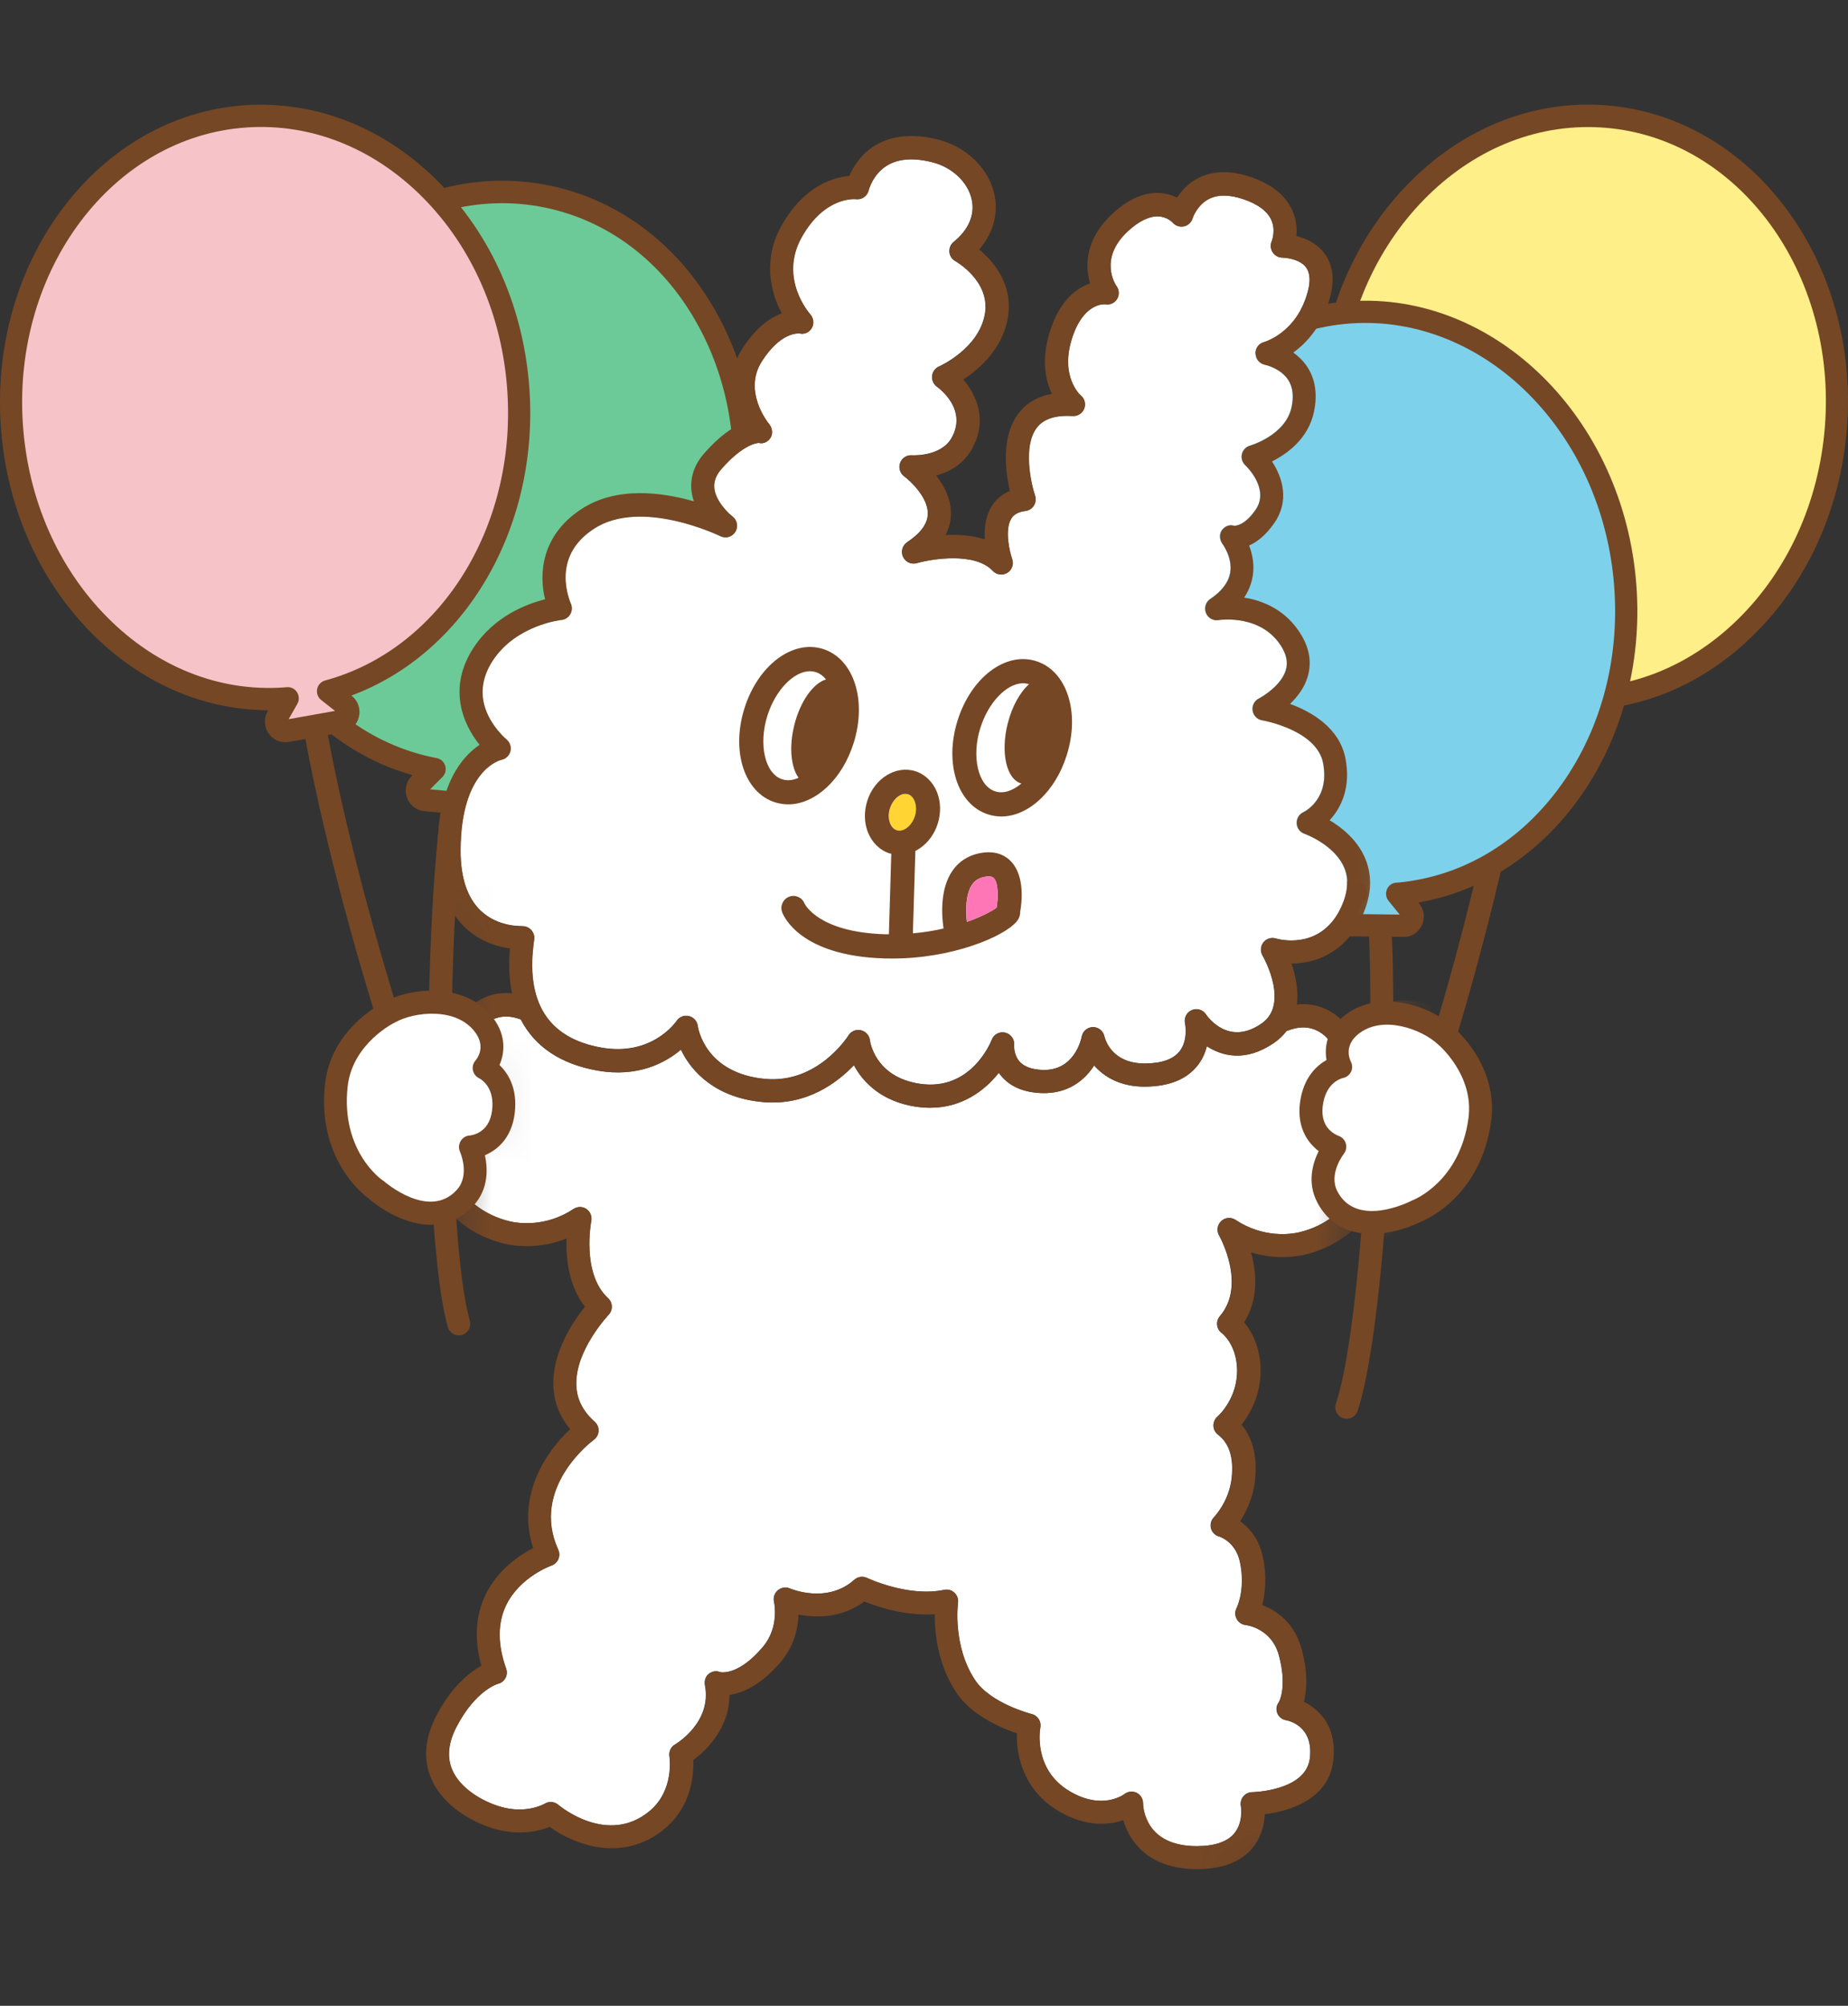 <svg width="47" height="51" viewBox="0 0 47 51" fill="none" xmlns="http://www.w3.org/2000/svg">
<rect x="0" y="0" width="47" height="51" fill="#333333" stroke="none"/>
<g clip-path="url(#clip0_41_685)">
<path d="M35.407 30.272C35.493 30.26 35.571 30.212 35.619 30.131C36.669 28.341 38.546 21.462 39.079 17.439C40.076 9.925 39.762 3.873 39.758 3.811C39.749 3.649 39.613 3.526 39.452 3.536C39.294 3.545 39.169 3.682 39.179 3.844C39.183 3.904 39.492 9.906 38.504 17.361C37.987 21.25 36.122 28.127 35.12 29.832C35.038 29.971 35.084 30.15 35.221 30.233C35.279 30.268 35.346 30.279 35.407 30.272Z" fill="#754725"/>
<path d="M33.823 9.829C34.154 5.748 37.303 2.673 40.858 2.966C44.412 3.26 47.023 6.806 46.692 10.889C46.361 14.974 43.211 18.046 39.657 17.753C39.629 17.751 39.602 17.747 39.573 17.745L39.833 18.221C39.931 18.4 39.778 18.612 39.579 18.574L38.219 18.308C38.016 18.267 37.955 18.005 38.119 17.88L38.552 17.552C35.577 16.699 33.525 13.479 33.821 9.831L33.823 9.829Z" fill="#FFEF89"/>
<path d="M39.707 18.855C39.648 18.865 39.586 18.863 39.525 18.851L38.165 18.585C37.961 18.545 37.804 18.393 37.756 18.189C37.708 17.984 37.783 17.778 37.949 17.651L37.955 17.647C35.087 16.535 33.253 13.333 33.542 9.804C33.708 7.762 34.558 5.895 35.935 4.552C37.322 3.197 39.079 2.532 40.879 2.681C44.581 2.987 47.314 6.679 46.971 10.911C46.805 12.955 45.956 14.82 44.579 16.165C43.303 17.412 41.713 18.073 40.066 18.055L40.082 18.082C40.181 18.262 40.168 18.477 40.047 18.645C39.963 18.761 39.843 18.834 39.709 18.855H39.707ZM38.366 18.048L39.542 18.277L39.326 17.882C39.276 17.79 39.28 17.678 39.338 17.589C39.395 17.501 39.496 17.452 39.6 17.462L39.68 17.47C41.317 17.605 42.916 16.998 44.187 15.759C45.466 14.51 46.256 12.772 46.411 10.866C46.728 6.947 44.227 3.53 40.835 3.249C39.2 3.114 37.599 3.723 36.329 4.962C35.049 6.211 34.259 7.949 34.104 9.855C33.821 13.323 35.726 16.445 38.63 17.279C38.733 17.308 38.81 17.395 38.829 17.501C38.848 17.607 38.808 17.714 38.722 17.78L38.366 18.05V18.048Z" fill="#754725"/>
<path d="M34.349 36.056C34.429 36.028 34.498 35.964 34.527 35.875C35.193 33.908 35.636 26.788 35.344 22.739C34.799 15.18 33.265 9.318 33.249 9.261C33.207 9.104 33.048 9.012 32.894 9.052C32.739 9.095 32.647 9.255 32.687 9.411C32.702 9.469 34.221 15.28 34.764 22.782C35.047 26.694 34.613 33.81 33.976 35.687C33.925 35.839 34.005 36.004 34.158 36.058C34.221 36.08 34.288 36.078 34.347 36.058L34.349 36.056Z" fill="#754725"/>
<path d="M28.471 15.973C28.071 11.898 30.623 8.304 34.173 7.952C37.721 7.601 40.919 10.618 41.319 14.696C41.719 18.775 39.165 22.365 35.617 22.718C35.589 22.72 35.562 22.721 35.533 22.725L35.873 23.145C36.002 23.303 35.889 23.54 35.686 23.538L34.301 23.523C34.095 23.521 33.987 23.273 34.129 23.118L34.496 22.718C31.419 22.413 28.827 19.615 28.473 15.973H28.471Z" fill="#7ED1EB"/>
<path d="M35.69 23.822C35.69 23.822 35.686 23.822 35.684 23.822L34.299 23.807C34.091 23.805 33.909 23.683 33.827 23.491C33.745 23.298 33.781 23.082 33.922 22.928L33.926 22.924C30.908 22.348 28.536 19.527 28.192 16.005C27.993 13.964 28.498 11.975 29.613 10.405C30.738 8.823 32.348 7.852 34.146 7.675C37.842 7.308 41.187 10.449 41.6 14.673C41.799 16.714 41.294 18.704 40.179 20.275C39.144 21.73 37.698 22.668 36.074 22.947L36.093 22.971C36.224 23.13 36.248 23.344 36.16 23.529C36.072 23.712 35.893 23.826 35.692 23.826L35.69 23.822ZM34.401 23.24L35.598 23.254L35.315 22.905C35.248 22.824 35.233 22.712 35.273 22.614C35.313 22.516 35.405 22.45 35.508 22.442L35.588 22.437C37.222 22.275 38.689 21.389 39.718 19.941C40.755 18.483 41.223 16.631 41.038 14.727C40.655 10.813 37.585 7.904 34.2 8.237C32.566 8.399 31.099 9.285 30.07 10.735C29.034 12.193 28.565 14.045 28.75 15.949C29.089 19.411 31.516 22.14 34.521 22.439C34.628 22.448 34.718 22.52 34.756 22.62C34.795 22.72 34.774 22.834 34.701 22.913L34.399 23.242L34.401 23.24Z" fill="#754725"/>
<path d="M11.559 33.931C11.478 33.898 11.415 33.831 11.389 33.74C10.819 31.742 10.721 24.608 11.211 20.579C12.123 13.056 13.938 7.276 13.957 7.22C14.005 7.066 14.17 6.981 14.323 7.031C14.476 7.081 14.56 7.245 14.51 7.399C14.493 7.457 12.693 13.188 11.788 20.652C11.316 24.547 11.404 31.674 11.949 33.58C11.993 33.734 11.905 33.898 11.75 33.943C11.685 33.962 11.618 33.956 11.561 33.933L11.559 33.931Z" fill="#754725"/>
<path d="M18.764 13.562C19.575 9.548 17.402 5.711 13.907 4.995C10.413 4.28 6.924 6.95 6.113 10.966C5.3 14.982 7.475 18.817 10.969 19.533C10.996 19.539 11.025 19.543 11.052 19.549L10.669 19.932C10.526 20.077 10.614 20.323 10.816 20.343L12.195 20.47C12.402 20.489 12.532 20.252 12.408 20.086L12.085 19.649C15.178 19.664 18.039 17.148 18.762 13.562H18.764Z" fill="#6CCA98"/>
<path d="M12.291 20.749C12.253 20.755 12.213 20.755 12.171 20.751L10.792 20.624C10.589 20.605 10.419 20.474 10.35 20.279C10.281 20.084 10.327 19.874 10.472 19.73L10.493 19.709C8.906 19.264 7.563 18.183 6.681 16.628C5.731 14.949 5.43 12.918 5.836 10.908C6.677 6.748 10.323 3.971 13.963 4.715C15.734 5.077 17.238 6.209 18.194 7.9C19.145 9.579 19.445 11.61 19.039 13.618C18.339 17.086 15.688 19.643 12.632 19.909L12.636 19.915C12.76 20.082 12.775 20.302 12.674 20.485C12.592 20.632 12.452 20.728 12.291 20.749ZM10.935 20.069L12.129 20.179L11.863 19.82C11.798 19.734 11.788 19.618 11.836 19.524C11.884 19.427 11.983 19.368 12.088 19.368C15.113 19.381 17.802 16.916 18.489 13.508C18.867 11.635 18.59 9.743 17.706 8.186C16.83 6.638 15.461 5.605 13.852 5.276C10.516 4.594 7.169 7.172 6.39 11.026C6.012 12.901 6.289 14.791 7.173 16.35C8.049 17.895 9.418 18.928 11.027 19.26L11.105 19.275C11.209 19.294 11.293 19.369 11.323 19.47C11.354 19.57 11.327 19.68 11.253 19.755L10.935 20.073V20.069Z" fill="#754725"/>
<mask id="mask0_41_685" style="mask-type:luminance" maskUnits="userSpaceOnUse" x="8" y="0" width="31" height="51">
<path d="M12.247 28.204L11.599 29.203L9.164 47.663L22.486 51L38.689 45.56L34.15 33.471L36.746 16.614L37.033 4.062L25.872 0L15.141 1.015L8.732 14.581L12.247 28.204Z" fill="white"/>
</mask>
<g mask="url(#mask0_41_685)">
<path d="M36.734 27.702C36.633 27.698 36.539 27.64 36.49 27.552C36.44 27.463 36.438 27.355 36.486 27.264C36.497 27.241 36.786 26.682 36.442 26.328C35.669 25.532 34.303 26.605 34.29 26.615C34.223 26.669 34.137 26.69 34.053 26.673C33.969 26.657 33.896 26.605 33.854 26.53C33.818 26.468 33.469 25.923 32.754 26.203C32.743 26.206 32.731 26.208 32.72 26.212C32.632 26.328 32.519 26.436 32.379 26.53C31.664 27.01 31.078 26.85 30.69 26.602C30.65 26.763 30.579 26.933 30.457 27.089C30.181 27.44 29.736 27.623 29.129 27.629C28.496 27.634 28.081 27.382 27.825 27.089C27.58 27.471 27.154 27.819 26.478 27.792C26.038 27.775 25.7 27.632 25.472 27.368C25.445 27.338 25.422 27.307 25.4 27.276C25.044 27.731 24.462 28.166 23.653 28.166C23.535 28.166 23.41 28.157 23.28 28.137C22.425 28.004 21.949 27.524 21.716 27.083C21.297 27.524 20.514 28.12 19.409 28.022C18.206 27.916 17.586 27.257 17.316 26.688C16.926 27.018 16.226 27.403 15.191 27.22C14.254 27.054 13.598 26.609 13.244 25.921C12.538 25.654 12.194 26.193 12.156 26.255C12.112 26.328 12.039 26.38 11.955 26.395C11.871 26.411 11.785 26.39 11.72 26.337C11.706 26.328 10.341 25.255 9.568 26.05C9.218 26.411 9.52 26.981 9.524 26.987C9.572 27.078 9.572 27.187 9.52 27.276C9.468 27.365 9.375 27.42 9.273 27.424C9.174 27.428 8.669 27.482 8.652 28.124C8.636 28.657 9.021 28.852 9.065 28.871C9.155 28.91 9.216 28.989 9.235 29.085C9.254 29.182 9.222 29.28 9.155 29.349C9.091 29.417 8.9 29.679 9.201 30.039C9.774 30.731 10.998 30.623 11.524 30.367C11.647 30.307 11.794 30.34 11.88 30.446C11.882 30.45 12.257 30.893 12.973 31.057C13.169 31.101 13.871 31.213 14.587 30.739C14.686 30.673 14.814 30.673 14.912 30.741C15.009 30.808 15.059 30.927 15.034 31.045C15.033 31.058 14.778 32.38 15.461 33.007C15.52 33.061 15.555 33.136 15.557 33.217C15.559 33.298 15.53 33.375 15.474 33.432C15.467 33.442 14.617 34.338 14.654 35.226C14.669 35.581 14.82 35.882 15.12 36.148C15.187 36.207 15.224 36.294 15.22 36.383C15.216 36.471 15.172 36.554 15.099 36.608C15.034 36.656 13.483 37.834 14.195 39.404C14.229 39.479 14.231 39.568 14.197 39.645C14.164 39.722 14.099 39.782 14.021 39.807C14.013 39.809 13.212 40.096 12.865 40.822C12.649 41.275 12.651 41.815 12.869 42.427C12.898 42.506 12.89 42.593 12.852 42.666C12.812 42.739 12.743 42.794 12.663 42.813C12.643 42.819 12.098 42.978 11.616 43.89C11.4 44.298 11.36 44.668 11.494 44.99C11.7 45.483 12.284 45.807 12.72 45.936C13.387 46.133 13.848 45.865 13.852 45.861C13.959 45.794 14.099 45.805 14.195 45.888C14.244 45.931 15.453 46.932 16.517 46.05C17.15 45.526 17.029 44.691 17.024 44.657C17.005 44.535 17.062 44.414 17.167 44.354C17.205 44.333 18.108 43.788 17.928 42.851C17.907 42.743 17.938 42.63 18.022 42.562C18.104 42.495 18.21 42.474 18.307 42.514C18.361 42.526 18.793 42.593 19.401 41.874C19.824 41.375 19.69 40.751 19.684 40.726C19.659 40.618 19.698 40.502 19.784 40.433C19.87 40.362 19.986 40.344 20.088 40.389C20.126 40.404 21.037 40.784 21.729 40.165C21.817 40.086 21.945 40.069 22.05 40.121C22.06 40.127 23.093 40.616 24.011 40.423C24.105 40.404 24.202 40.431 24.271 40.497C24.34 40.562 24.374 40.658 24.361 40.755C24.361 40.764 24.218 41.855 24.799 42.722C25.197 43.316 26.228 43.58 26.237 43.582C26.39 43.62 26.486 43.772 26.455 43.926C26.448 43.969 26.266 44.996 27.209 45.549C28.032 46.033 28.573 45.634 28.596 45.616C28.684 45.547 28.802 45.534 28.904 45.584C29.005 45.634 29.068 45.738 29.068 45.852C29.068 45.961 29.122 46.94 30.432 46.94H30.442C30.893 46.94 31.214 46.828 31.392 46.613C31.628 46.328 31.559 45.923 31.557 45.919C31.541 45.834 31.564 45.744 31.62 45.676C31.675 45.609 31.756 45.568 31.844 45.568C31.857 45.568 33.217 45.539 33.313 44.701C33.406 43.89 32.783 43.751 32.712 43.74C32.611 43.72 32.521 43.657 32.484 43.56C32.448 43.464 32.459 43.362 32.523 43.281C32.544 43.242 32.735 42.871 32.525 42.09C32.337 41.398 31.704 41.321 31.677 41.318C31.58 41.306 31.494 41.248 31.45 41.161C31.404 41.075 31.404 40.971 31.45 40.884C31.457 40.867 31.679 40.418 31.536 39.722C31.427 39.198 31.021 39.073 31.004 39.067C30.902 39.04 30.824 38.961 30.797 38.859C30.771 38.757 30.801 38.649 30.876 38.574C30.878 38.572 31.258 38.178 31.323 37.585C31.381 37.069 31.264 36.697 30.977 36.479C30.906 36.425 30.862 36.34 30.86 36.252C30.858 36.161 30.897 36.074 30.964 36.017C30.983 35.999 31.482 35.556 31.461 34.806C31.442 34.182 31.088 33.907 31.073 33.895C31.006 33.847 30.964 33.773 30.954 33.691C30.945 33.608 30.971 33.527 31.025 33.463C31.71 32.66 31.01 31.425 31.004 31.413C30.935 31.294 30.956 31.143 31.056 31.049C31.155 30.954 31.304 30.941 31.419 31.016C32.136 31.49 32.836 31.38 33.033 31.334C33.749 31.17 34.124 30.727 34.126 30.723C34.212 30.617 34.359 30.584 34.481 30.644C35.005 30.901 36.231 31.008 36.805 30.317C37.106 29.954 36.914 29.694 36.849 29.623C36.78 29.554 36.754 29.455 36.771 29.361C36.788 29.266 36.855 29.186 36.945 29.147C36.985 29.128 37.37 28.935 37.354 28.401C37.337 27.762 36.83 27.708 36.729 27.702H36.734Z" fill="white"/>
<path d="M13.275 23.549C13.363 23.543 13.449 23.58 13.508 23.645C13.567 23.711 13.596 23.8 13.582 23.888C13.349 25.47 13.927 26.395 15.296 26.636C16.578 26.861 17.182 25.992 17.207 25.956C17.276 25.854 17.4 25.806 17.519 25.834C17.638 25.863 17.727 25.962 17.743 26.083C17.748 26.131 17.93 27.295 19.466 27.432C20.792 27.549 21.547 26.374 21.58 26.324C21.635 26.237 21.729 26.187 21.828 26.187C21.849 26.187 21.872 26.189 21.895 26.195C22.016 26.224 22.108 26.326 22.121 26.449C22.125 26.484 22.251 27.378 23.378 27.553C24.696 27.759 25.201 26.49 25.222 26.436C25.275 26.297 25.421 26.22 25.564 26.255C25.707 26.289 25.803 26.424 25.788 26.571C25.788 26.571 25.771 26.811 25.925 26.987C26.042 27.12 26.239 27.193 26.509 27.203C27.316 27.233 27.492 26.443 27.511 26.353C27.538 26.214 27.658 26.114 27.798 26.114C27.938 26.114 28.056 26.212 28.085 26.349C28.1 26.418 28.267 27.039 29.112 27.039C29.118 27.039 29.124 27.039 29.129 27.039C29.546 27.035 29.839 26.931 30 26.729C30.225 26.441 30.139 26.021 30.137 26.017C30.107 25.879 30.179 25.738 30.309 25.682C30.44 25.626 30.589 25.671 30.667 25.788C30.723 25.871 31.245 26.586 32.058 26.041C32.172 25.964 32.521 25.73 32.385 25.033C32.306 24.634 32.111 24.299 32.109 24.295C32.048 24.189 32.056 24.058 32.13 23.962C32.205 23.865 32.331 23.825 32.448 23.861C32.492 23.875 33.552 24.177 34.08 23.123C34.275 22.734 34.313 22.381 34.191 22.077C33.951 21.478 33.179 21.2 33.171 21.196C33.058 21.156 32.98 21.052 32.974 20.932C32.968 20.813 33.035 20.701 33.142 20.649C33.209 20.616 33.812 20.293 33.647 19.406C33.49 18.556 32.111 18.314 32.098 18.312C31.972 18.293 31.872 18.192 31.853 18.065C31.834 17.938 31.899 17.813 32.014 17.755C32.169 17.678 32.593 17.395 32.699 17.032C32.752 16.851 32.72 16.664 32.601 16.462C32.096 15.604 31.029 15.759 30.983 15.764C30.847 15.786 30.715 15.709 30.665 15.579C30.616 15.45 30.661 15.304 30.776 15.227C31.071 15.028 31.241 14.803 31.283 14.556C31.346 14.177 31.096 13.839 31.092 13.835C31.013 13.731 30.996 13.583 31.073 13.477C31.147 13.373 31.266 13.325 31.384 13.365C31.427 13.367 31.652 13.356 31.926 12.964C32.299 12.431 31.692 11.853 31.668 11.828C31.589 11.754 31.557 11.645 31.581 11.54C31.606 11.437 31.687 11.354 31.79 11.327C31.798 11.325 32.693 11.066 32.844 10.35C32.903 10.068 32.874 9.835 32.758 9.656C32.561 9.355 32.169 9.274 32.165 9.273C32.031 9.246 31.931 9.13 31.928 8.991C31.924 8.852 32.014 8.731 32.146 8.696C32.178 8.687 32.985 8.452 33.261 7.409C33.334 7.137 33.316 6.931 33.213 6.794C33.033 6.557 32.616 6.548 32.612 6.548C32.513 6.548 32.421 6.498 32.366 6.413C32.312 6.328 32.303 6.224 32.343 6.132C32.343 6.132 32.452 5.862 32.333 5.594C32.232 5.369 31.993 5.189 31.624 5.064C31.268 4.943 30.969 4.941 30.74 5.058C30.434 5.216 30.329 5.548 30.327 5.552C30.294 5.654 30.21 5.733 30.105 5.754C30 5.775 29.892 5.74 29.822 5.658C29.82 5.656 29.686 5.509 29.456 5.5C29.229 5.49 28.961 5.619 28.686 5.873C27.921 6.581 28.372 7.243 28.393 7.272C28.462 7.371 28.471 7.502 28.406 7.602C28.343 7.704 28.23 7.756 28.112 7.735C28.06 7.731 27.544 7.708 27.259 8.608C26.953 9.575 27.463 10.036 27.486 10.055C27.584 10.136 27.618 10.271 27.57 10.39C27.524 10.51 27.406 10.583 27.278 10.575C26.834 10.548 26.536 10.646 26.362 10.878C26.01 11.34 26.212 12.278 26.321 12.6C26.35 12.685 26.339 12.778 26.291 12.853C26.243 12.928 26.166 12.978 26.078 12.99C25.843 13.018 25.759 13.117 25.715 13.186C25.539 13.473 25.677 14.034 25.738 14.209C25.786 14.34 25.734 14.489 25.616 14.562C25.497 14.635 25.344 14.616 25.248 14.514C24.793 14.028 23.695 14.207 23.311 14.317C23.171 14.358 23.024 14.288 22.965 14.155C22.905 14.022 22.949 13.866 23.07 13.785C23.412 13.558 23.59 13.317 23.596 13.067C23.607 12.654 23.165 12.236 22.993 12.109C22.888 12.03 22.846 11.891 22.892 11.768C22.938 11.645 23.058 11.566 23.19 11.575C23.196 11.575 23.93 11.621 24.204 11.128C24.6 10.413 23.907 9.889 23.827 9.831C23.741 9.77 23.693 9.664 23.705 9.558C23.716 9.452 23.783 9.359 23.881 9.317C23.89 9.313 24.893 8.868 25.047 7.985C25.195 7.145 24.305 6.644 24.296 6.638C24.21 6.59 24.152 6.504 24.145 6.405C24.137 6.307 24.177 6.211 24.254 6.149C24.634 5.843 24.797 5.461 24.713 5.074C24.619 4.634 24.219 4.255 23.718 4.126C23.238 4.002 22.848 4.029 22.557 4.207C22.192 4.43 22.092 4.831 22.09 4.835C22.056 4.983 21.915 5.081 21.765 5.062C21.737 5.058 20.971 4.987 20.386 6.029C19.803 7.068 20.568 7.949 20.602 7.987C20.688 8.084 20.709 8.228 20.642 8.34C20.576 8.45 20.455 8.506 20.331 8.477C20.279 8.473 19.843 8.454 19.374 9.182C18.885 9.945 19.527 10.745 19.556 10.777C19.638 10.878 19.661 11.022 19.592 11.13C19.523 11.236 19.413 11.29 19.292 11.259C19.237 11.261 18.889 11.305 18.347 11.92C18.208 12.078 18.148 12.236 18.164 12.404C18.194 12.729 18.508 13.038 18.627 13.13C18.747 13.223 18.778 13.392 18.697 13.521C18.617 13.65 18.454 13.697 18.319 13.631C18.286 13.616 16.301 12.654 15.097 13.444C14.633 13.749 14.392 14.153 14.38 14.645C14.373 15.032 14.51 15.337 14.512 15.34C14.552 15.427 14.549 15.529 14.501 15.612C14.453 15.695 14.369 15.751 14.275 15.761C14.264 15.761 13.127 15.886 12.53 16.79C12.226 17.25 12.186 17.72 12.41 18.186C12.59 18.558 12.875 18.795 12.877 18.797C12.965 18.87 13.005 18.988 12.976 19.1C12.947 19.212 12.86 19.296 12.747 19.318C12.708 19.327 11.716 19.576 11.71 21.62C11.71 22.312 11.88 22.826 12.221 23.152C12.662 23.574 13.263 23.545 13.271 23.545L13.275 23.549Z" fill="white"/>
<path d="M37.947 28.384C37.926 27.667 37.517 27.326 37.14 27.187C37.23 26.848 37.268 26.331 36.863 25.913C35.96 24.983 34.695 25.636 34.167 25.979C33.923 25.724 33.517 25.482 32.983 25.54C33.026 25.185 32.957 24.817 32.846 24.501C33.425 24.497 34.164 24.254 34.6 23.385C34.875 22.834 34.919 22.318 34.73 21.848C34.535 21.366 34.135 21.046 33.816 20.855C33.846 20.822 33.879 20.786 33.909 20.747C34.123 20.474 34.353 20 34.221 19.296C34.074 18.506 33.353 18.096 32.809 17.897C32.993 17.722 33.175 17.489 33.259 17.202C33.36 16.857 33.309 16.506 33.104 16.159C32.72 15.506 32.121 15.271 31.643 15.194C31.756 15.024 31.828 14.841 31.861 14.645C31.909 14.348 31.847 14.076 31.769 13.87C31.96 13.785 32.186 13.62 32.406 13.303C32.804 12.733 32.618 12.136 32.35 11.733C32.735 11.54 33.274 11.155 33.418 10.471C33.511 10.026 33.454 9.639 33.244 9.322C33.142 9.17 33.018 9.053 32.892 8.964C33.234 8.717 33.634 8.288 33.827 7.561C33.95 7.103 33.898 6.723 33.678 6.434C33.481 6.176 33.198 6.058 32.97 6.002C32.987 5.823 32.976 5.598 32.873 5.361C32.704 4.973 32.347 4.684 31.811 4.501C31.295 4.326 30.841 4.336 30.462 4.534C30.214 4.665 30.046 4.856 29.936 5.024C29.82 4.966 29.674 4.919 29.502 4.908C29.103 4.883 28.695 5.06 28.29 5.436C27.614 6.06 27.584 6.74 27.724 7.207C27.389 7.32 26.954 7.627 26.702 8.428C26.476 9.141 26.589 9.669 26.754 10.014C26.387 10.082 26.099 10.251 25.897 10.519C25.451 11.109 25.576 12.012 25.684 12.483C25.444 12.581 25.3 12.741 25.218 12.876C25.061 13.132 25.03 13.442 25.047 13.716C24.721 13.608 24.363 13.587 24.047 13.604C24.135 13.437 24.181 13.261 24.185 13.076C24.194 12.689 24.009 12.346 23.81 12.091C24.133 12.003 24.499 11.814 24.721 11.413C25.122 10.689 24.841 10.047 24.499 9.648C24.9 9.388 25.493 8.879 25.631 8.085C25.78 7.232 25.264 6.642 24.902 6.343C25.258 5.935 25.398 5.442 25.291 4.946C25.147 4.284 24.588 3.736 23.866 3.551C23.223 3.388 22.678 3.44 22.245 3.705C21.882 3.931 21.693 4.257 21.599 4.474C21.212 4.507 20.453 4.711 19.877 5.736C19.395 6.596 19.594 7.43 19.883 7.966C19.592 8.076 19.229 8.32 18.885 8.856C18.408 9.6 18.638 10.336 18.862 10.768C18.613 10.877 18.288 11.095 17.911 11.525C17.664 11.806 17.552 12.13 17.584 12.461C17.594 12.562 17.616 12.656 17.647 12.747C16.844 12.517 15.679 12.355 14.782 12.947C13.762 13.616 13.703 14.6 13.864 15.238C13.393 15.356 12.573 15.666 12.049 16.462C11.385 17.468 11.756 18.395 12.198 18.938C11.752 19.235 11.136 19.946 11.13 21.618C11.129 22.483 11.364 23.146 11.832 23.587C12.215 23.948 12.664 24.073 12.969 24.116C12.932 24.534 12.951 24.915 13.022 25.256C12.494 25.202 12.094 25.443 11.851 25.696C11.325 25.353 10.061 24.699 9.156 25.63C8.751 26.046 8.789 26.563 8.879 26.904C8.502 27.041 8.091 27.384 8.072 28.1C8.057 28.675 8.326 29.027 8.55 29.218C8.416 29.519 8.38 29.956 8.757 30.411C9.451 31.249 10.771 31.276 11.589 30.975C11.8 31.168 12.223 31.482 12.848 31.627C13.055 31.675 13.69 31.777 14.407 31.492C14.392 31.983 14.46 32.692 14.876 33.224C14.581 33.592 14.04 34.388 14.074 35.24C14.089 35.65 14.233 36.018 14.501 36.338C13.869 36.924 13.129 38.057 13.56 39.361C13.221 39.535 12.659 39.903 12.349 40.55C12.092 41.082 12.058 41.689 12.242 42.354C11.953 42.514 11.496 42.866 11.107 43.605C10.805 44.179 10.755 44.72 10.964 45.213C11.251 45.898 11.98 46.325 12.567 46.497C13.208 46.684 13.716 46.555 13.979 46.45C14.606 46.903 15.84 47.379 16.901 46.501C17.59 45.93 17.647 45.121 17.632 44.751C17.934 44.528 18.552 43.965 18.552 43.094C18.871 43.051 19.34 42.866 19.862 42.25C20.206 41.843 20.296 41.385 20.308 41.051C20.73 41.134 21.39 41.157 21.983 40.72C22.303 40.849 23.02 41.094 23.772 41.044C23.77 41.51 23.846 42.325 24.328 43.044C24.715 43.62 25.472 43.94 25.864 44.073C25.841 44.641 26.038 45.529 26.928 46.052C27.63 46.464 28.209 46.402 28.569 46.281C28.634 46.501 28.756 46.769 28.988 47C29.334 47.349 29.826 47.524 30.445 47.524H30.459C31.098 47.522 31.57 47.337 31.863 46.977C32.092 46.693 32.155 46.368 32.167 46.129C32.708 46.061 33.791 45.795 33.909 44.763C34.014 43.857 33.515 43.447 33.161 43.269C33.234 42.996 33.274 42.552 33.104 41.928C32.917 41.234 32.437 40.938 32.102 40.812C32.172 40.539 32.228 40.115 32.121 39.596C32.021 39.119 31.763 38.839 31.541 38.679C31.692 38.446 31.868 38.09 31.918 37.645C31.995 36.949 31.809 36.504 31.576 36.224C31.79 35.953 32.079 35.457 32.06 34.783C32.042 34.215 31.819 33.835 31.643 33.621C32.018 33.022 31.956 32.343 31.817 31.843C32.448 32.037 32.983 31.948 33.171 31.904C33.798 31.76 34.219 31.445 34.43 31.253C35.246 31.553 36.566 31.526 37.262 30.688C37.639 30.233 37.603 29.796 37.469 29.495C37.693 29.305 37.962 28.952 37.947 28.378V28.384ZM12.226 23.156C11.886 22.83 11.714 22.316 11.716 21.624C11.721 19.579 12.714 19.329 12.752 19.321C12.865 19.3 12.953 19.215 12.982 19.104C13.011 18.992 12.97 18.874 12.883 18.801C12.881 18.799 12.594 18.562 12.416 18.19C12.192 17.724 12.234 17.256 12.536 16.793C13.133 15.889 14.269 15.764 14.281 15.764C14.376 15.755 14.46 15.699 14.506 15.616C14.554 15.533 14.558 15.431 14.518 15.344C14.518 15.34 14.378 15.036 14.386 14.649C14.397 14.157 14.638 13.752 15.103 13.448C16.306 12.658 18.292 13.62 18.324 13.635C18.46 13.702 18.623 13.654 18.703 13.525C18.783 13.396 18.753 13.226 18.632 13.134C18.514 13.041 18.2 12.733 18.169 12.408C18.154 12.24 18.213 12.082 18.353 11.924C18.892 11.309 19.24 11.267 19.298 11.263C19.418 11.294 19.529 11.24 19.598 11.134C19.667 11.026 19.644 10.879 19.562 10.781C19.535 10.748 18.89 9.949 19.38 9.186C19.847 8.455 20.285 8.475 20.336 8.48C20.461 8.511 20.581 8.455 20.648 8.344C20.715 8.232 20.694 8.087 20.608 7.991C20.576 7.954 19.81 7.074 20.392 6.033C20.977 4.991 21.742 5.064 21.771 5.066C21.92 5.087 22.062 4.987 22.096 4.839C22.096 4.835 22.196 4.432 22.563 4.21C22.854 4.033 23.244 4.006 23.724 4.129C24.225 4.259 24.625 4.638 24.718 5.077C24.803 5.465 24.638 5.846 24.259 6.153C24.183 6.214 24.143 6.311 24.151 6.409C24.158 6.507 24.215 6.596 24.302 6.642C24.311 6.648 25.201 7.147 25.053 7.989C24.9 8.872 23.896 9.317 23.887 9.321C23.789 9.363 23.722 9.455 23.71 9.561C23.699 9.667 23.747 9.773 23.833 9.835C23.913 9.893 24.606 10.417 24.21 11.132C23.936 11.625 23.202 11.579 23.196 11.579C23.066 11.567 22.944 11.646 22.898 11.772C22.852 11.895 22.894 12.036 22.999 12.113C23.169 12.24 23.611 12.656 23.602 13.07C23.596 13.321 23.418 13.564 23.076 13.789C22.955 13.87 22.909 14.026 22.97 14.159C23.032 14.292 23.179 14.361 23.317 14.321C23.701 14.211 24.801 14.032 25.254 14.518C25.35 14.62 25.503 14.639 25.621 14.566C25.74 14.492 25.792 14.346 25.744 14.213C25.683 14.04 25.545 13.477 25.721 13.19C25.765 13.118 25.849 13.02 26.084 12.993C26.172 12.982 26.251 12.932 26.297 12.857C26.344 12.781 26.354 12.689 26.327 12.604C26.22 12.282 26.017 11.346 26.367 10.881C26.541 10.652 26.842 10.554 27.284 10.579C27.41 10.587 27.528 10.511 27.576 10.394C27.622 10.274 27.59 10.139 27.492 10.059C27.471 10.039 26.96 9.579 27.264 8.611C27.549 7.71 28.064 7.733 28.117 7.739C28.234 7.76 28.347 7.706 28.412 7.606C28.475 7.503 28.468 7.372 28.399 7.276C28.38 7.249 27.926 6.584 28.691 5.877C28.967 5.623 29.235 5.494 29.462 5.503C29.692 5.513 29.826 5.657 29.828 5.661C29.896 5.742 30.005 5.779 30.111 5.758C30.216 5.736 30.3 5.657 30.332 5.555C30.332 5.551 30.44 5.22 30.746 5.062C30.975 4.945 31.272 4.946 31.629 5.068C31.998 5.193 32.237 5.372 32.339 5.598C32.459 5.866 32.349 6.135 32.349 6.135C32.308 6.226 32.316 6.332 32.371 6.417C32.425 6.501 32.519 6.552 32.618 6.552C32.622 6.552 33.039 6.561 33.219 6.798C33.322 6.933 33.337 7.141 33.267 7.413C32.991 8.453 32.184 8.69 32.151 8.7C32.02 8.735 31.93 8.858 31.933 8.995C31.937 9.132 32.037 9.249 32.171 9.276C32.174 9.276 32.566 9.357 32.764 9.66C32.88 9.839 32.909 10.072 32.85 10.353C32.697 11.07 31.803 11.328 31.796 11.33C31.692 11.359 31.614 11.44 31.587 11.544C31.562 11.648 31.595 11.758 31.673 11.831C31.7 11.856 32.306 12.434 31.931 12.968C31.658 13.359 31.432 13.371 31.39 13.369C31.27 13.331 31.153 13.379 31.078 13.481C31.002 13.587 31.019 13.735 31.098 13.839C31.099 13.843 31.352 14.18 31.289 14.56C31.247 14.806 31.076 15.034 30.782 15.23C30.667 15.307 30.621 15.454 30.671 15.583C30.721 15.712 30.853 15.789 30.988 15.768C31.034 15.76 32.102 15.608 32.607 16.466C32.725 16.668 32.758 16.853 32.704 17.036C32.599 17.398 32.172 17.68 32.02 17.759C31.905 17.816 31.84 17.942 31.859 18.069C31.878 18.196 31.977 18.296 32.104 18.316C32.117 18.317 33.496 18.56 33.653 19.41C33.818 20.296 33.215 20.62 33.148 20.653C33.039 20.703 32.974 20.815 32.98 20.936C32.985 21.056 33.064 21.162 33.177 21.2C33.184 21.202 33.957 21.481 34.196 22.081C34.319 22.385 34.28 22.738 34.085 23.127C33.555 24.181 32.496 23.878 32.454 23.865C32.337 23.828 32.213 23.869 32.136 23.965C32.06 24.062 32.052 24.195 32.115 24.299C32.117 24.302 32.312 24.638 32.391 25.037C32.526 25.734 32.178 25.969 32.063 26.044C31.251 26.59 30.728 25.875 30.673 25.792C30.595 25.674 30.443 25.63 30.315 25.686C30.185 25.742 30.114 25.883 30.143 26.021C30.143 26.025 30.231 26.445 30.005 26.732C29.845 26.935 29.552 27.039 29.135 27.043C29.129 27.043 29.124 27.043 29.118 27.043C28.272 27.043 28.108 26.422 28.091 26.353C28.062 26.216 27.942 26.118 27.804 26.118C27.664 26.118 27.544 26.22 27.517 26.357C27.5 26.447 27.322 27.235 26.515 27.206C26.245 27.195 26.048 27.123 25.931 26.991C25.778 26.817 25.794 26.574 25.794 26.574C25.809 26.428 25.713 26.293 25.57 26.258C25.426 26.224 25.281 26.301 25.227 26.439C25.206 26.493 24.701 27.765 23.383 27.557C22.257 27.382 22.133 26.489 22.127 26.453C22.113 26.328 22.023 26.226 21.901 26.198C21.878 26.193 21.857 26.191 21.834 26.191C21.735 26.191 21.641 26.241 21.585 26.328C21.555 26.378 20.797 27.553 19.472 27.436C17.934 27.299 17.754 26.135 17.748 26.087C17.733 25.965 17.643 25.865 17.525 25.838C17.406 25.809 17.282 25.859 17.213 25.96C17.188 25.996 16.584 26.865 15.302 26.64C13.933 26.397 13.355 25.474 13.588 23.892C13.602 23.803 13.573 23.715 13.514 23.649C13.454 23.584 13.368 23.549 13.28 23.553C13.275 23.553 12.674 23.582 12.23 23.16L12.226 23.156ZM36.951 29.147C36.861 29.185 36.796 29.264 36.776 29.361C36.757 29.457 36.786 29.553 36.855 29.623C36.92 29.694 37.111 29.954 36.811 30.316C36.237 31.01 35.013 30.9 34.487 30.644C34.364 30.584 34.217 30.617 34.131 30.723C34.127 30.727 33.752 31.17 33.039 31.334C32.842 31.378 32.14 31.49 31.425 31.016C31.312 30.941 31.161 30.954 31.061 31.049C30.962 31.143 30.941 31.293 31.01 31.413C31.017 31.424 31.715 32.66 31.031 33.463C30.977 33.527 30.95 33.608 30.96 33.69C30.969 33.773 31.012 33.846 31.078 33.895C31.094 33.906 31.45 34.184 31.467 34.806C31.488 35.556 30.988 35.999 30.969 36.016C30.901 36.074 30.862 36.161 30.866 36.251C30.868 36.342 30.912 36.425 30.983 36.479C31.27 36.696 31.386 37.068 31.329 37.585C31.264 38.178 30.885 38.569 30.881 38.573C30.807 38.648 30.776 38.756 30.803 38.858C30.83 38.961 30.908 39.04 31.01 39.066C31.027 39.072 31.432 39.198 31.541 39.722C31.685 40.419 31.465 40.868 31.455 40.884C31.409 40.97 31.411 41.074 31.455 41.161C31.501 41.248 31.587 41.306 31.683 41.317C31.71 41.321 32.345 41.398 32.53 42.09C32.741 42.868 32.549 43.242 32.528 43.281C32.467 43.362 32.456 43.464 32.49 43.56C32.526 43.657 32.616 43.722 32.718 43.739C32.788 43.753 33.414 43.89 33.318 44.701C33.221 45.539 31.863 45.568 31.849 45.568C31.763 45.568 31.681 45.608 31.625 45.676C31.57 45.743 31.547 45.832 31.562 45.919C31.562 45.923 31.633 46.327 31.398 46.612C31.22 46.828 30.901 46.938 30.447 46.94H30.438C29.129 46.94 29.076 45.961 29.074 45.851C29.074 45.738 29.011 45.633 28.909 45.583C28.808 45.533 28.689 45.547 28.601 45.616C28.578 45.633 28.037 46.031 27.215 45.549C26.272 44.996 26.453 43.969 26.461 43.926C26.492 43.772 26.396 43.62 26.243 43.581C26.233 43.579 25.201 43.315 24.805 42.722C24.223 41.855 24.365 40.764 24.367 40.755C24.38 40.66 24.348 40.564 24.277 40.496C24.208 40.431 24.11 40.402 24.017 40.423C23.098 40.616 22.066 40.124 22.056 40.121C21.949 40.069 21.823 40.086 21.735 40.165C21.04 40.783 20.13 40.404 20.093 40.388C19.992 40.344 19.875 40.361 19.789 40.433C19.703 40.504 19.667 40.618 19.69 40.726C19.696 40.753 19.83 41.375 19.407 41.874C18.799 42.593 18.366 42.527 18.313 42.514C18.215 42.473 18.11 42.495 18.028 42.562C17.944 42.631 17.913 42.745 17.934 42.851C18.114 43.789 17.211 44.333 17.173 44.354C17.068 44.416 17.01 44.537 17.029 44.657C17.035 44.691 17.155 45.526 16.522 46.05C15.459 46.93 14.25 45.93 14.2 45.888C14.103 45.805 13.965 45.795 13.858 45.861C13.854 45.863 13.393 46.131 12.726 45.936C12.29 45.809 11.706 45.483 11.5 44.99C11.364 44.668 11.406 44.298 11.622 43.89C12.102 42.978 12.649 42.816 12.668 42.812C12.749 42.793 12.817 42.739 12.858 42.666C12.898 42.593 12.903 42.504 12.875 42.427C12.657 41.814 12.657 41.275 12.871 40.822C13.217 40.096 14.019 39.808 14.026 39.806C14.105 39.779 14.168 39.72 14.202 39.645C14.235 39.568 14.235 39.481 14.2 39.404C13.487 37.833 15.038 36.656 15.105 36.608C15.178 36.556 15.222 36.473 15.226 36.382C15.229 36.294 15.193 36.207 15.126 36.147C14.826 35.881 14.673 35.581 14.659 35.226C14.623 34.338 15.472 33.44 15.48 33.432C15.535 33.374 15.564 33.297 15.562 33.216C15.56 33.136 15.526 33.06 15.467 33.006C14.784 32.38 15.038 31.058 15.04 31.045C15.063 30.927 15.015 30.808 14.918 30.74C14.82 30.673 14.692 30.673 14.592 30.738C13.875 31.212 13.175 31.103 12.978 31.056C12.263 30.892 11.888 30.449 11.886 30.445C11.8 30.34 11.653 30.307 11.53 30.366C11.006 30.623 9.78 30.731 9.206 30.039C8.906 29.677 9.097 29.416 9.16 29.349C9.229 29.28 9.26 29.181 9.241 29.085C9.221 28.989 9.158 28.91 9.07 28.871C9.026 28.85 8.642 28.657 8.657 28.123C8.674 27.484 9.181 27.43 9.279 27.424C9.38 27.422 9.474 27.366 9.526 27.276C9.577 27.187 9.579 27.077 9.529 26.987C9.526 26.981 9.225 26.409 9.573 26.05C10.346 25.254 11.712 26.328 11.725 26.337C11.792 26.391 11.878 26.41 11.96 26.395C12.045 26.38 12.117 26.328 12.161 26.254C12.198 26.191 12.544 25.653 13.25 25.921C13.602 26.609 14.26 27.054 15.197 27.22C16.232 27.403 16.932 27.017 17.322 26.688C17.592 27.258 18.211 27.915 19.415 28.021C20.52 28.12 21.3 27.524 21.721 27.083C21.955 27.526 22.429 28.004 23.286 28.137C23.416 28.156 23.538 28.166 23.659 28.166C24.468 28.166 25.047 27.73 25.405 27.276C25.426 27.306 25.451 27.337 25.478 27.368C25.706 27.632 26.044 27.775 26.484 27.792C27.159 27.819 27.586 27.47 27.831 27.089C28.085 27.382 28.502 27.636 29.135 27.628C29.741 27.622 30.187 27.441 30.462 27.089C30.585 26.933 30.656 26.763 30.696 26.601C31.084 26.85 31.669 27.01 32.385 26.53C32.525 26.436 32.637 26.328 32.725 26.212C32.737 26.21 32.748 26.206 32.76 26.202C33.473 25.923 33.823 26.468 33.86 26.53C33.902 26.605 33.974 26.657 34.059 26.672C34.143 26.688 34.229 26.667 34.296 26.615C34.309 26.603 35.675 25.532 36.447 26.328C36.792 26.682 36.505 27.243 36.492 27.264C36.444 27.353 36.446 27.463 36.495 27.551C36.545 27.64 36.639 27.696 36.74 27.701C36.842 27.705 37.346 27.761 37.366 28.401C37.381 28.935 36.996 29.129 36.956 29.147H36.951Z" fill="#754725"/>
</g>
<path d="M11.654 30.829C11.568 30.819 11.488 30.773 11.438 30.694C10.34 28.933 8.288 22.105 7.649 18.098C6.457 10.613 6.614 4.555 6.616 4.493C6.62 4.332 6.754 4.204 6.915 4.21C7.075 4.216 7.201 4.349 7.196 4.511C7.196 4.57 7.039 10.579 8.221 18.005C8.837 21.878 10.882 28.703 11.928 30.384C12.014 30.52 11.972 30.702 11.836 30.786C11.779 30.823 11.714 30.836 11.652 30.829H11.654Z" fill="#754725"/>
<path d="M13.183 9.927C12.911 5.84 9.809 2.718 6.251 2.959C2.693 3.2 0.029 6.705 0.3 10.794C0.572 14.883 3.676 18.003 7.232 17.762C7.261 17.762 7.288 17.758 7.316 17.754L7.048 18.226C6.947 18.404 7.098 18.619 7.297 18.583L8.661 18.338C8.866 18.302 8.929 18.04 8.766 17.91L8.34 17.575C11.325 16.766 13.426 13.577 13.183 9.925V9.927Z" fill="#F6C3C9"/>
<path d="M7.247 18.872C7.083 18.87 6.93 18.789 6.832 18.649C6.716 18.481 6.704 18.265 6.805 18.086L6.821 18.059C6.8 18.059 6.777 18.059 6.756 18.059C5.13 18.034 3.577 17.352 2.335 16.103C0.977 14.737 0.155 12.86 0.019 10.814C-0.262 6.578 2.525 2.927 6.232 2.676C8.035 2.557 9.782 3.245 11.149 4.621C12.507 5.985 13.33 7.864 13.466 9.91C13.701 13.442 11.821 16.618 8.936 17.685L8.942 17.689C9.107 17.818 9.177 18.024 9.128 18.229C9.078 18.433 8.919 18.583 8.712 18.62L7.349 18.864C7.314 18.87 7.28 18.874 7.247 18.872ZM7.322 17.471C7.416 17.471 7.504 17.521 7.555 17.602C7.611 17.691 7.615 17.805 7.563 17.895L7.341 18.286L8.521 18.075L8.169 17.799C8.085 17.733 8.045 17.624 8.066 17.52C8.087 17.413 8.165 17.331 8.269 17.302C11.186 16.512 13.135 13.417 12.903 9.945C12.777 8.037 12.012 6.287 10.752 5.02C9.501 3.761 7.907 3.129 6.27 3.241C2.873 3.472 0.321 6.852 0.581 10.775C0.708 12.685 1.473 14.434 2.733 15.7C3.984 16.959 5.577 17.593 7.215 17.479L7.295 17.473C7.295 17.473 7.314 17.473 7.322 17.473V17.471Z" fill="#754725"/>
<path d="M9.554 30.239C9.554 30.239 10.933 31.461 11.84 30.446C12.312 29.918 11.964 29.166 11.964 29.166C11.964 29.166 12.76 29.126 12.814 28.164C12.858 27.405 12.316 27.156 12.316 27.156C12.316 27.156 12.756 26.667 12.324 26.075C11.75 25.293 10.52 25.401 9.923 25.732C9.923 25.732 8.695 26.307 8.556 27.602C8.359 29.419 9.554 30.241 9.554 30.241V30.239Z" fill="white"/>
<path d="M10.968 31.141C10.34 31.141 9.721 30.775 9.373 30.471C9.214 30.355 8.062 29.442 8.265 27.569C8.416 26.176 9.656 25.536 9.79 25.47C10.164 25.266 10.671 25.162 11.149 25.193C11.75 25.231 12.251 25.484 12.555 25.9C12.882 26.347 12.833 26.785 12.703 27.079C12.902 27.268 13.135 27.615 13.102 28.18C13.062 28.883 12.68 29.228 12.332 29.372C12.404 29.702 12.431 30.218 12.054 30.64C11.729 31.005 11.347 31.139 10.966 31.139L10.968 31.141ZM9.746 30.018C9.793 30.06 10.92 31.035 11.624 30.247C11.959 29.871 11.702 29.291 11.7 29.286C11.66 29.197 11.666 29.095 11.716 29.012C11.765 28.929 11.853 28.875 11.949 28.871C11.949 28.871 12.091 28.86 12.23 28.763C12.408 28.642 12.506 28.434 12.523 28.145C12.553 27.617 12.228 27.438 12.19 27.418C12.106 27.38 12.047 27.303 12.027 27.212C12.008 27.12 12.037 27.027 12.098 26.958C12.142 26.906 12.358 26.619 12.087 26.249C11.607 25.594 10.53 25.729 10.059 25.989C10.053 25.992 10.048 25.994 10.042 25.998C10.033 26.002 8.961 26.524 8.841 27.632C8.667 29.239 9.673 29.97 9.717 30C9.725 30.006 9.734 30.014 9.744 30.022L9.746 30.018Z" fill="#754725"/>
<path d="M36.023 30.796C36.023 30.796 34.389 31.64 33.756 30.43C33.427 29.802 33.947 29.158 33.947 29.158C33.947 29.158 33.186 28.921 33.366 27.977C33.509 27.231 34.093 27.121 34.093 27.121C34.093 27.121 33.785 26.538 34.349 26.071C35.095 25.455 36.262 25.863 36.761 26.331C36.761 26.331 37.811 27.191 37.633 28.48C37.381 30.289 36.023 30.794 36.023 30.794V30.796Z" fill="white"/>
<path d="M33.5 30.567C33.238 30.064 33.387 29.57 33.538 29.268C33.238 29.042 32.949 28.613 33.081 27.921C33.188 27.364 33.498 27.087 33.737 26.952C33.681 26.632 33.739 26.196 34.166 25.844C34.563 25.514 35.108 25.395 35.701 25.505C36.174 25.593 36.641 25.819 36.954 26.11C37.067 26.206 38.115 27.131 37.922 28.52C37.662 30.386 36.325 30.987 36.141 31.062C35.73 31.27 35.04 31.472 34.431 31.318C34.062 31.224 33.725 31 33.498 30.565L33.5 30.567ZM35.891 30.534C35.891 30.534 35.912 30.524 35.921 30.52C35.971 30.501 37.123 30.043 37.346 28.441C37.499 27.337 36.589 26.566 36.579 26.561C36.574 26.557 36.57 26.553 36.564 26.547C36.172 26.181 35.16 25.784 34.536 26.3C34.183 26.591 34.322 26.925 34.353 26.986C34.397 27.069 34.401 27.168 34.361 27.25C34.32 27.335 34.244 27.393 34.154 27.41C34.114 27.42 33.754 27.512 33.655 28.033C33.601 28.316 33.645 28.543 33.789 28.703C33.901 28.83 34.037 28.877 34.035 28.877C34.127 28.906 34.2 28.979 34.227 29.071C34.255 29.164 34.236 29.266 34.175 29.341C34.171 29.347 33.781 29.846 34.014 30.293C34.504 31.23 35.833 30.563 35.891 30.534Z" fill="#754725"/>
<path d="M22.808 21.112C22.907 21.143 23.001 21.096 23.047 21.066C23.146 21 23.226 20.887 23.268 20.756C23.311 20.624 23.309 20.484 23.265 20.374C23.244 20.322 23.194 20.227 23.096 20.197C23.072 20.189 23.045 20.185 23.018 20.187C22.865 20.193 22.702 20.343 22.635 20.555C22.593 20.686 22.595 20.827 22.639 20.937C22.66 20.989 22.71 21.083 22.808 21.114V21.112Z" fill="#FFD433"/>
<path d="M19.895 19.812C20.025 19.855 20.168 19.838 20.31 19.774C20.118 19.506 20.065 18.99 20.201 18.437C20.352 17.83 20.684 17.369 21.008 17.273C20.937 17.184 20.851 17.119 20.752 17.088C20.696 17.07 20.639 17.063 20.579 17.065C20.176 17.08 19.721 17.548 19.518 18.192C19.284 18.93 19.459 19.672 19.895 19.812Z" fill="white"/>
<path d="M25.313 20.121C25.522 20.189 25.761 20.106 25.979 19.921C25.602 19.82 25.445 19.144 25.629 18.404C25.738 17.963 25.945 17.599 26.174 17.396C26.174 17.396 26.174 17.396 26.172 17.396C26.117 17.379 26.059 17.371 26 17.373C25.596 17.389 25.141 17.857 24.938 18.501C24.705 19.239 24.879 19.98 25.315 20.121H25.313Z" fill="white"/>
<path d="M19.709 20.399C19.833 20.439 19.962 20.455 20.09 20.451C20.755 20.424 21.421 19.811 21.71 18.894C22.054 17.801 21.714 16.751 20.935 16.502C20.157 16.254 19.279 16.915 18.934 18.007C18.59 19.1 18.93 20.15 19.709 20.399ZM19.518 18.194C19.721 17.551 20.178 17.082 20.579 17.067C20.639 17.065 20.696 17.073 20.751 17.09C20.851 17.123 20.937 17.186 21.008 17.275C20.683 17.372 20.35 17.832 20.201 18.439C20.063 18.99 20.116 19.508 20.31 19.776C20.168 19.84 20.026 19.857 19.895 19.815C19.458 19.676 19.284 18.934 19.518 18.194Z" fill="#754725"/>
<path d="M25.13 20.707C25.254 20.747 25.382 20.763 25.51 20.759C26.176 20.732 26.842 20.119 27.13 19.202C27.475 18.109 27.134 17.059 26.356 16.811C25.577 16.56 24.699 17.223 24.355 18.316C24.011 19.408 24.351 20.458 25.13 20.707ZM24.936 18.501C25.139 17.857 25.596 17.389 25.998 17.373C26.057 17.371 26.115 17.379 26.17 17.396C26.17 17.396 26.17 17.396 26.172 17.396C25.943 17.599 25.736 17.963 25.627 18.404C25.443 19.144 25.6 19.82 25.977 19.921C25.759 20.106 25.52 20.189 25.311 20.121C24.875 19.982 24.701 19.241 24.935 18.501H24.936Z" fill="#754725"/>
<path d="M22.622 21.698C22.637 21.702 22.653 21.704 22.668 21.707L22.607 23.754C22.572 23.754 22.542 23.754 22.507 23.754C20.824 23.704 20.474 22.999 20.461 22.972C20.399 22.817 20.225 22.74 20.07 22.8C19.914 22.86 19.833 23.037 19.893 23.195C19.935 23.309 20.369 24.305 22.488 24.369C22.643 24.372 22.794 24.372 22.943 24.367C24.483 24.305 25.709 23.715 25.901 23.367C25.933 23.307 25.948 23.245 25.946 23.183C25.988 22.952 26.067 22.289 25.724 21.914C25.604 21.781 25.38 21.632 25.007 21.679C24.672 21.721 24.399 21.883 24.221 22.143C23.907 22.602 23.946 23.257 23.997 23.609C23.762 23.663 23.498 23.706 23.217 23.731L23.28 21.65C23.28 21.65 23.28 21.64 23.28 21.636C23.314 21.619 23.349 21.6 23.381 21.578C23.599 21.434 23.766 21.208 23.85 20.941C23.934 20.673 23.928 20.391 23.833 20.147C23.73 19.885 23.529 19.688 23.282 19.609C22.787 19.451 22.236 19.79 22.056 20.366C21.972 20.634 21.977 20.916 22.073 21.16C22.176 21.422 22.377 21.619 22.624 21.698H22.622ZM24.724 22.492C24.806 22.372 24.921 22.309 25.086 22.288C25.103 22.286 25.116 22.284 25.13 22.284C25.233 22.28 25.264 22.314 25.277 22.328C25.396 22.457 25.39 22.839 25.346 23.078C25.242 23.157 24.979 23.303 24.59 23.44C24.558 23.149 24.558 22.735 24.722 22.492H24.724ZM22.634 20.553C22.701 20.341 22.863 20.191 23.016 20.185C23.043 20.185 23.07 20.187 23.095 20.195C23.194 20.226 23.242 20.32 23.263 20.372C23.307 20.484 23.309 20.623 23.267 20.754C23.225 20.885 23.144 20.998 23.045 21.064C22.997 21.095 22.903 21.143 22.806 21.11C22.706 21.079 22.658 20.985 22.637 20.933C22.593 20.821 22.591 20.682 22.634 20.551V20.553Z" fill="#754725"/>
<path d="M25.346 23.077C25.388 22.838 25.395 22.457 25.277 22.328C25.264 22.314 25.233 22.28 25.13 22.284C25.116 22.284 25.101 22.284 25.086 22.287C24.921 22.309 24.806 22.374 24.724 22.492C24.56 22.733 24.56 23.147 24.592 23.44C24.98 23.303 25.246 23.156 25.348 23.077H25.346Z" fill="#FF76B6"/>
</g>
<defs>
<clipPath id="clip0_41_685">
<rect width="47" height="51" fill="white"/>
</clipPath>
</defs>
</svg>
